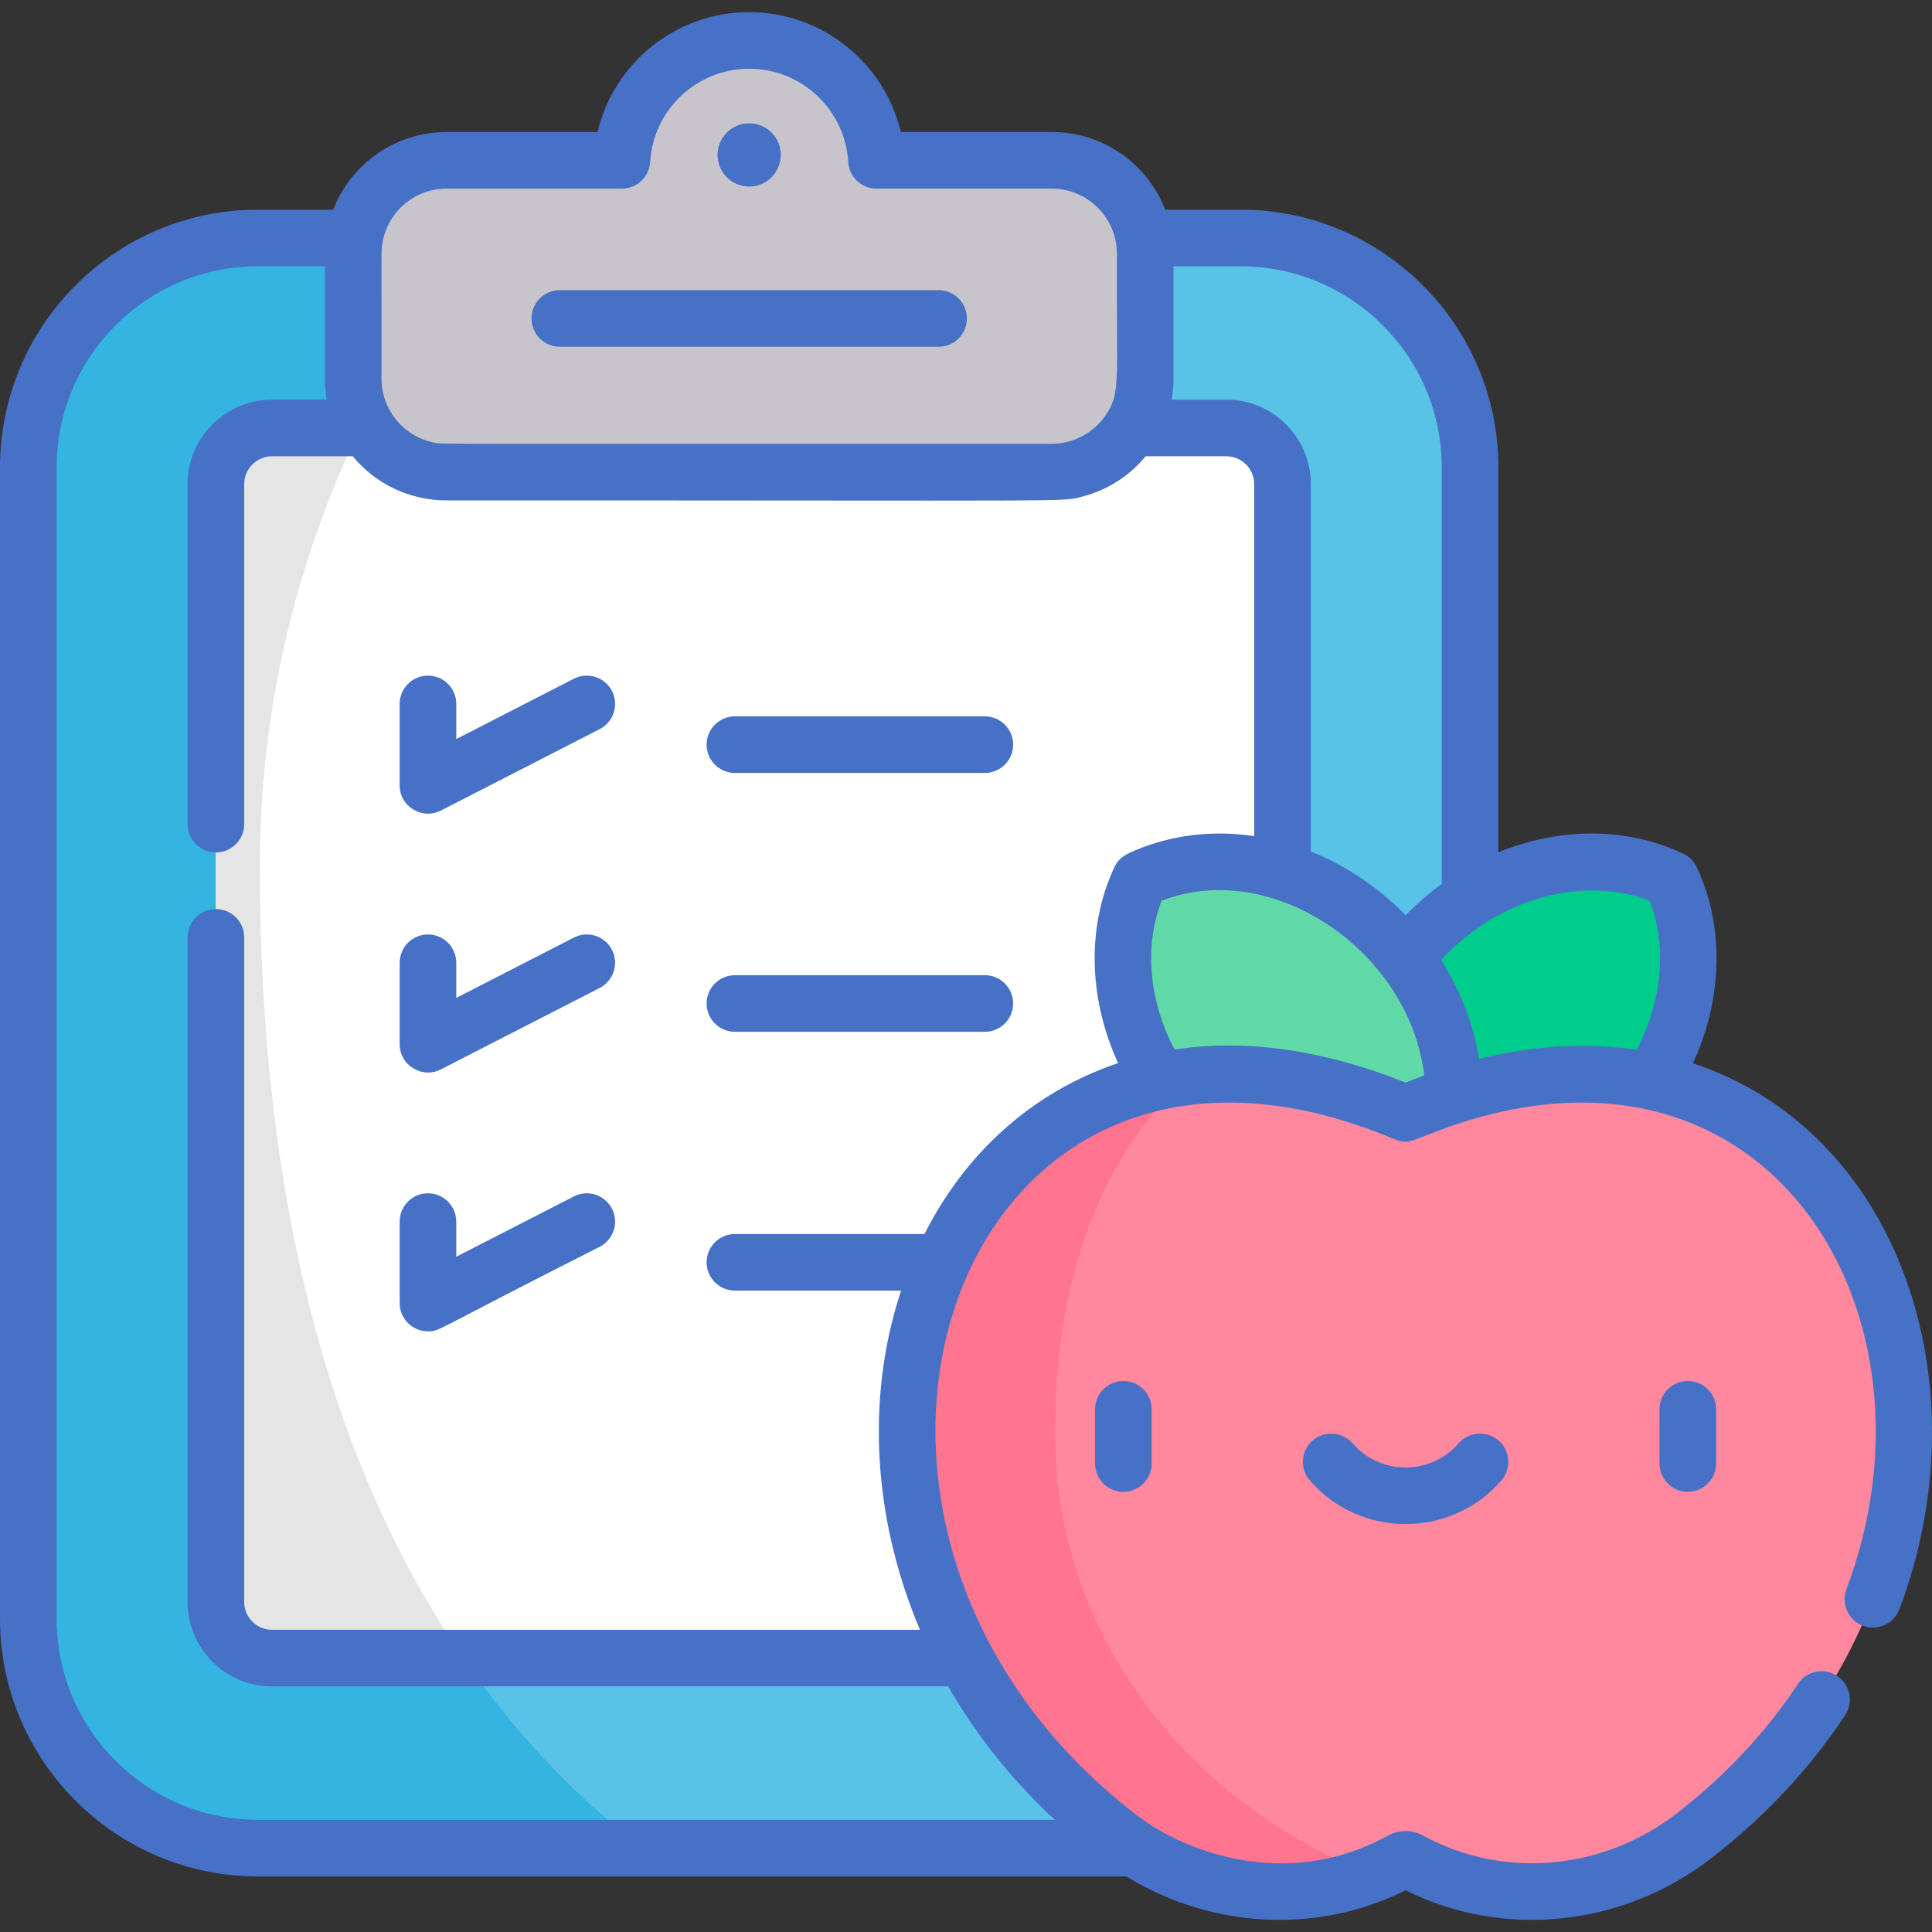 <?xml version="1.0"?>
<svg xmlns="http://www.w3.org/2000/svg" id="Capa_1" enable-background="new 0 0 512 512" height="512px" viewBox="0 0 512 512" width="512px" class=""><rect x="0" y="0" width="512" height="512" fill="#333333" stroke="none"/><g><g><g><path d="m328.704 63.086h-260.378c-33.593 0-60.826 27.233-60.826 60.826v304.995c0 33.593 27.233 60.826 60.826 60.826h260.378c33.593 0 60.826-27.233 60.826-60.826v-304.995c0-33.593-27.233-60.826-60.826-60.826z" fill="#59c2e7" data-original="#59C2E7" class=""/><path d="m68.86 229.611c0-62.662 21.719-120.392 58.23-166.524h-58.764c-33.593-.001-60.826 27.232-60.826 60.825v304.995c0 33.593 27.233 60.826 60.826 60.826h101.841c-66.373-51.371-101.307-139.036-101.307-260.122z" fill="#34b5e1" data-original="#34B5E1" class=""/><path d="m72.077 439.388c-8.201 0-14.874-6.673-14.874-14.875v-296.207c0-8.202 6.673-14.875 14.874-14.875h252.876c8.202 0 14.874 6.673 14.874 14.875v296.207c0 8.202-6.672 14.875-14.874 14.875z" fill="#fff" data-original="#FFF"/><path d="m278.734 42.516h-46.492c-1.047-17.721-15.744-31.77-33.728-31.77s-32.681 14.049-33.728 31.77h-46.492c-13.644 0-24.704 11.06-24.704 24.704v33.197c0 13.644 11.06 24.704 24.704 24.704h160.439c13.644 0 24.704-11.06 24.704-24.704v-33.197c.001-13.644-11.059-24.704-24.703-24.704z" fill="#c7c5cb" data-original="#C7C5CB"/><ellipse cx="403.509" cy="272.296" fill="#00cd8c" rx="55.579" ry="35.514" transform="matrix(.707 -.707 .707 .707 -74.357 365.078)" data-original="#00CD8C"/><ellipse cx="341.378" cy="272.296" fill="#60d9a7" rx="35.514" ry="55.579" transform="matrix(.707 -.707 .707 .707 -92.555 321.145)" data-original="#60D9A7"/><path d="m373.465 492.981c.314.171.627.339.94.505 23.922 12.653 53.105 9.533 74.497-7.041 106.484-82.503 48.458-244.192-76.458-191.447-124.916-52.744-182.942 108.944-76.458 191.447 21.392 16.574 50.576 19.694 74.497 7.041.313-.165.626-.334.94-.505.635-.347 1.406-.347 2.042 0z" fill="#ff889e" data-original="#FF889E" class=""/><path d="m68.86 229.611c0-41.541 9.556-80.911 26.624-116.179h-23.407c-8.201 0-14.874 6.672-14.874 14.875v296.207c0 8.202 6.673 14.875 14.874 14.875h50.703c-35.491-51.582-53.92-121.864-53.92-209.778z" fill="#e5e5e5" data-original="#E5E5E5" class=""/><path d="m279.568 379.92c0-37.646 10.047-71.448 35.264-94.648-82.314 9.855-107.161 132.746-18.846 201.172 19.33 14.977 45.02 18.964 67.443 10.259-49.27-19.183-83.861-64.247-83.861-116.783z" fill="#ff748f" data-original="#FF748F" class=""/></g><g><path d="m198.543 49.443c4.629 0 8.382-3.752 8.382-8.382s-3.752-8.382-8.382-8.382-8.382 3.752-8.382 8.382 3.753 8.382 8.382 8.382z" data-original="#000000" class="active-path" style="fill:#4671C6" data-old_color="#000000"/><path d="m148.356 91.897h100.374c4.143 0 7.501-3.359 7.501-7.501 0-4.143-3.358-7.501-7.501-7.501h-100.374c-4.143 0-7.501 3.358-7.501 7.501 0 4.142 3.359 7.501 7.501 7.501z" data-original="#000000" class="active-path" style="fill:#4671C6" data-old_color="#000000"/><path d="m290.204 373.475v14.372c0 4.143 3.358 7.501 7.501 7.501s7.501-3.358 7.501-7.501v-14.372c0-4.143-3.358-7.501-7.501-7.501-4.142 0-7.501 3.358-7.501 7.501z" data-original="#000000" class="active-path" style="fill:#4671C6" data-old_color="#000000"/><path d="m439.787 373.475v14.372c0 4.143 3.358 7.501 7.501 7.501s7.501-3.358 7.501-7.501v-14.372c0-4.143-3.358-7.501-7.501-7.501s-7.501 3.358-7.501 7.501z" data-original="#000000" class="active-path" style="fill:#4671C6" data-old_color="#000000"/><path d="m386.56 382.491c-7.45 8.548-20.686 8.537-28.127 0-2.723-3.123-7.46-3.449-10.584-.727-3.123 2.722-3.448 7.46-.727 10.583 13.428 15.408 37.332 15.393 50.747 0 2.722-3.123 2.396-7.861-.727-10.583-3.122-2.722-7.86-2.398-10.582.727z" data-original="#000000" class="active-path" style="fill:#4671C6" data-old_color="#000000"/><path d="m116.841 214.804 42.085-21.583c3.686-1.89 5.142-6.411 3.252-10.098-1.89-3.686-6.411-5.143-10.098-3.251l-31.162 15.98v-9.305c0-4.143-3.358-7.501-7.501-7.501s-7.501 3.358-7.501 7.501v21.582c.001 5.643 5.986 9.206 10.925 6.675z" data-original="#000000" class="active-path" style="fill:#4671C6" data-old_color="#000000"/><path d="m194.762 204.839h66.23c4.143 0 7.501-3.358 7.501-7.501s-3.358-7.501-7.501-7.501h-66.23c-4.143 0-7.501 3.358-7.501 7.501s3.359 7.501 7.501 7.501z" data-original="#000000" class="active-path" style="fill:#4671C6" data-old_color="#000000"/><path d="m116.841 283.4 42.085-21.582c3.686-1.891 5.142-6.412 3.252-10.098s-6.411-5.143-10.098-3.252l-31.162 15.981v-9.306c0-4.143-3.358-7.501-7.501-7.501s-7.501 3.358-7.501 7.501v21.582c.001 5.615 5.957 9.223 10.925 6.675z" data-original="#000000" class="active-path" style="fill:#4671C6" data-old_color="#000000"/><path d="m194.762 273.436h66.23c4.143 0 7.501-3.359 7.501-7.501 0-4.143-3.358-7.501-7.501-7.501h-66.23c-4.143 0-7.501 3.358-7.501 7.501 0 4.142 3.359 7.501 7.501 7.501z" data-original="#000000" class="active-path" style="fill:#4671C6" data-old_color="#000000"/><path d="m113.418 352.822c3.241 0 1.017.078 45.508-22.409 3.686-1.89 5.142-6.411 3.252-10.097s-6.411-5.143-10.098-3.252l-31.162 15.98v-9.306c0-4.142-3.358-7.501-7.501-7.501s-7.501 3.359-7.501 7.501v21.583c.001 4.134 3.356 7.501 7.502 7.501z" data-original="#000000" class="active-path" style="fill:#4671C6" data-old_color="#000000"/><path d="m68.335 497.275h230.16c22.703 13.922 50.732 15.296 74.001 3.677 25.935 12.945 57.565 9.668 81.064-8.538 14.166-10.977 26.085-23.723 35.425-37.885 2.281-3.458 1.326-8.111-2.132-10.392s-8.111-1.326-10.392 2.132c-8.431 12.785-19.228 24.32-32.09 34.286-19.003 14.724-45.295 17.85-67.26 5.883-2.888-1.576-6.338-1.576-9.221-.004-.285.155-.569.308-.861.462-32.845 17.374-62.386-3.438-62.265-3.399-2.995-1.959-5.344-3.83-8.356-6.335-93.693-78.005-42.096-223.924 73.171-175.242 4.295 1.814 5.453-.51 17.978-4.491 83.151-26.425 128.777 52.297 101.763 123.746-1.465 3.875.488 8.204 4.363 9.669s8.204-.489 9.669-4.364c22.541-59.615-.126-126.7-54.699-144.688 7.885-17.081 8.403-36.271 1.007-51.987-.743-1.579-2.014-2.85-3.593-3.593-15.154-7.132-32.858-6.947-48.98-.347v-101.965c0-37.681-30.656-68.336-68.336-68.336h-19.951c-4.676-12.025-16.368-20.574-30.025-20.574h-40.042c-4.319-18.294-20.783-31.775-40.189-31.775s-35.87 13.481-40.188 31.775h-40.043c-13.658 0-25.349 8.549-30.025 20.574h-19.953c-37.68 0-68.335 30.655-68.335 68.336v305.039c0 37.68 30.655 68.336 68.335 68.336zm309.109-212.254c-1.046.378-3.347 1.24-4.945 1.878-19.605-7.848-40.6-11.889-61.225-8.765-6.384-12.06-8.371-26.658-3.442-39.424 29.758-11.477 65.774 13.733 69.612 46.311zm59.718-46.31c4.663 12.073 3.363 26.634-3.46 39.496-13.189-1.977-27.168-1.173-41.721 2.396-1.504-9.358-5.21-18.563-10.063-26.177 15.856-17.215 38.491-22.179 55.244-15.715zm-55.077-114.811v110.351c-2.941 2.112-6.625 5.248-9.588 8.292-7.098-7.291-15.767-13.151-25.12-16.889v-97.36c0-12.339-10.039-22.378-22.377-22.378h-14.498c.311-1.794.482-3.634.482-5.515v-29.835h17.768c29.407 0 53.333 23.925 53.333 53.334zm-263.773-73.907h46.499c3.971 0 7.254-3.095 7.488-7.059.819-13.86 12.347-24.716 26.244-24.716s25.425 10.857 26.245 24.717c.234 3.963 3.517 7.058 7.488 7.058h46.498c9.508 0 17.207 7.776 17.207 17.207-.117 34.42 1.061 36.926-2.997 42.889-3.176 4.643-8.582 7.52-14.21 7.52-170.561-.034-161.262.195-163.915-.348-8.166-1.738-13.753-8.837-13.753-16.858.034-36.143-.105-33.417.169-35.48 1.12-8.414 8.323-14.93 17.037-14.93zm-103.31 73.907c0-29.408 23.925-53.334 53.333-53.334h17.768v29.835c0 1.881.171 3.722.482 5.515h-14.498c-12.339 0-22.377 10.039-22.377 22.378v90.106c0 4.143 3.358 7.501 7.501 7.501s7.501-3.358 7.501-7.501v-90.106c0-4.067 3.309-7.376 7.375-7.376h21.393c6.132 7.451 15.22 11.692 24.832 11.692 173.748-.018 162.605.446 168.542-1.027 6.547-1.681 12.4-5.377 16.752-10.665h21.393c4.066 0 7.375 3.309 7.375 7.376v93.282c-11.424-1.695-22.197-.146-31.402 3.727-2.346.986-4.38 1.827-5.638 4.501-7.005 14.892-7.283 33.894.977 51.936-23.234 7.823-40.676 24.263-51.315 45.288h-50.234c-4.143 0-7.501 3.358-7.501 7.501 0 4.142 3.358 7.501 7.501 7.501h44.035c-.124.372-.829 2.611-1.176 3.795v.001c-8.368 28.567-5.191 59.349 6.183 86.092h-171.717c-4.066 0-7.375-3.309-7.375-7.376v-176.137c0-4.143-3.358-7.501-7.501-7.501s-7.501 3.358-7.501 7.501v176.139c0 12.34 10.039 22.378 22.377 22.378h179.192c7.124 12.406 16.459 24.356 28.236 35.351h-211.18c-29.408 0-53.333-23.926-53.333-53.334z" data-original="#000000" class="active-path" style="fill:#4671C6" data-old_color="#000000"/></g></g></g> </svg>
